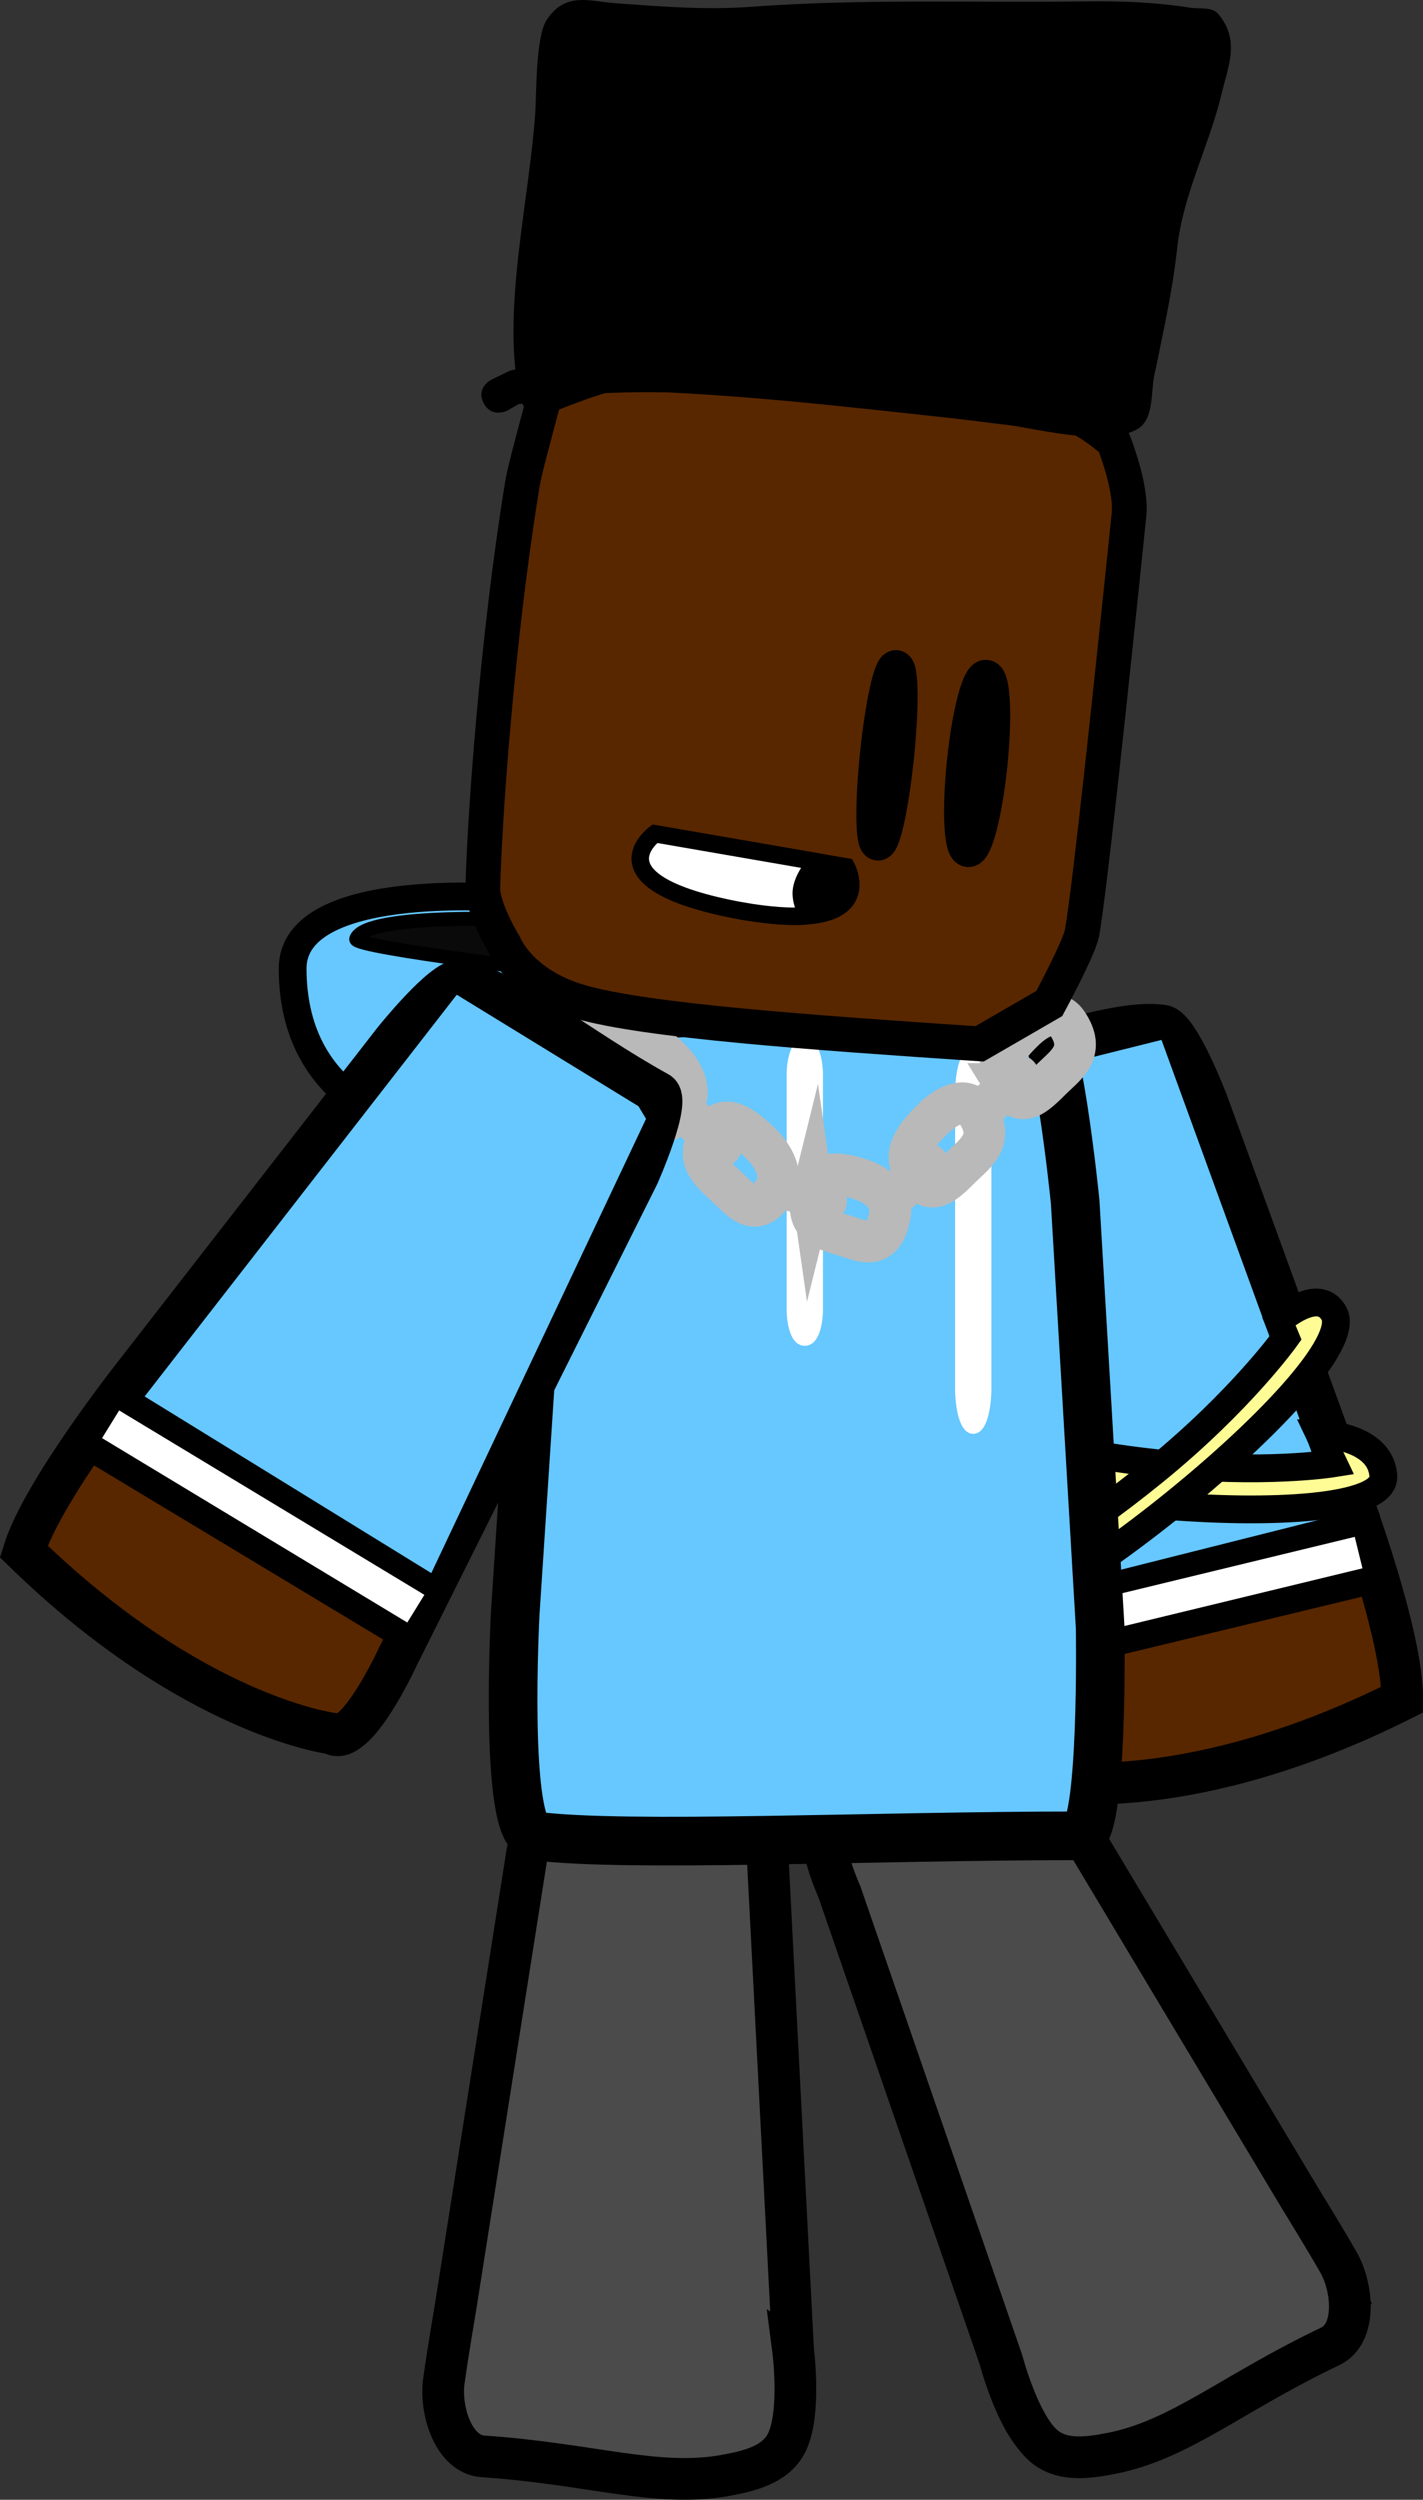 <svg version="1.1" xmlns="http://www.w3.org/2000/svg" xmlns:xlink="http://www.w3.org/1999/xlink" width="102.392" height="179.825" viewBox="0,0,102.392,179.825"><rect x="0" y="0" width="102.392" height="179.825" fill="#333333" stroke="none"/><g transform="translate(-168.972,-93.577)"><g data-paper-data="{&quot;isPaintingLayer&quot;:true}" fill-rule="nonzero" stroke-linejoin="miter" stroke-miterlimit="10" stroke-dasharray="" stroke-dashoffset="0" style="mix-blend-mode: normal"><g stroke="#000000" stroke-linecap="round"><path d="M218.592,175.328c0,0 -28.514,5.915 -28.564,-12.066c-0.019,-6.625 16.377,-5.027 16.377,-5.027z" data-paper-data="{&quot;origPos&quot;:null}" fill="#66c8ff" stroke-width="2"/><path d="M210.467,163.639c0,0 -16.08,-1.9 -15.869,-2.514c0.668,-1.946 12.568,-1.383 12.568,-1.383z" data-paper-data="{&quot;origPos&quot;:null}" fill="#0a0a0a" stroke-width="1"/></g><g><g data-paper-data="{&quot;index&quot;:null}"><g stroke="#000000" stroke-width="3" stroke-linecap="round"><path d="M266.149,201.174c0,0 3.777,10.064 3.715,14.671c-15.25,7.654 -25.164,5.848 -25.164,5.848c-1.974,0.562 -2.826,-6.663 -2.826,-6.663c0,0 -2.13,-14.05 -3.494,-23.042c-0.895,-5.905 -2.294,-15.13 -2.294,-15.13c0,0 -0.627,-5.891 0.464,-6.111c6.559,-1.324 12.646,-3.885 16.103,-3.386c1.152,0.166 3.191,5.51 3.191,5.51l10.306,28.303z" data-paper-data="{&quot;origPos&quot;:null}" fill="#582700"/><path d="M267.316,206.814l-25.194,6.071l-0.793,-3.309l25.173,-6.329z" data-paper-data="{&quot;origPos&quot;:null}" fill="none"/></g><path d="M241.008,209.181l-4.73,-36.564l1.093,-0.958l15.492,-3.868l12.813,35.182z" fill="#66c8ff" stroke="#000000" stroke-width="1" stroke-linecap="round"/><path d="M241.981,212.46l-0.556,-2.264l25.028,-6.063l0.556,2.264z" fill="#ffffff" stroke="none" stroke-width="0" stroke-linecap="butt"/></g><g fill="#fffc96" stroke="#000000" stroke-width="2" stroke-linecap="round"><path d="M263.902,196.718c0,0 4.426,0.106 4.608,3.045c0.291,4.702 -32.926,1.835 -33.527,-3.046c-0.246,-1.994 2.929,-2.431 2.929,-2.431l0.451,1.817c0,0 6.111,1.894 13.844,2.733c7.626,0.828 12.707,0.009 12.707,0.009z"/><path d="M260.983,188.604c0,0 2.831,-2.582 3.967,-0.552c2.384,4.262 -25.391,26.088 -26.671,21.632c-0.775,-2.699 2.449,-4.086 2.449,-4.086l0.371,1.327c0,0 4.759,-2.489 10.954,-7.533c6.194,-5.044 9.431,-9.581 9.431,-9.581z" data-paper-data="{&quot;index&quot;:null}"/></g></g><g data-paper-data="{&quot;origRot&quot;:0}" stroke="#000000" stroke-linecap="round"><path d="M229.255,229.502c0,0 -1.985,-4.38 -0.545,-4.969c4.251,-1.739 7.697,-4.983 12.295,-5.128c1.909,-0.06 4.239,3.555 4.239,3.555l17.06,28.476c0,0 1.8,2.918 2.775,4.63c1.042,1.831 1.317,5.129 -0.596,6.04c-7.024,3.345 -10.777,6.71 -15.69,7.686c-1.79,0.356 -3.713,0.617 -5.037,-0.627c-1.73,-1.625 -2.862,-5.964 -2.862,-5.964z" data-paper-data="{&quot;origPos&quot;:null}" fill="#ff0000" stroke-width="3"/><path d="M266.467,259.123c0,0 -4.406,4.808 -9.103,6.871c-3.603,1.584 -11.827,4.077 -11.827,4.077c0,0 -2.318,-1.834 -3.056,-3.261c-0.777,-1.503 -0.828,-4.245 -0.828,-4.245l21.194,-10.186z" data-paper-data="{&quot;origPos&quot;:null}" fill="#976e57" stroke-width="2"/><path d="M229.462,229.762c0,0 -1.985,-4.38 -0.545,-4.969c4.251,-1.739 7.697,-4.983 12.295,-5.128c1.909,-0.06 4.239,3.555 4.239,3.555l17.06,28.476c0,0 1.8,2.918 2.775,4.63c1.042,1.831 1.317,5.129 -0.596,6.04c-7.024,3.345 -10.777,6.71 -15.69,7.686c-1.79,0.356 -3.713,0.617 -5.037,-0.627c-1.73,-1.625 -2.862,-5.964 -2.862,-5.964z" data-paper-data="{&quot;origPos&quot;:null}" fill="#4b4b4b" stroke-width="3"/></g><path d="M226.037,262.624c0,0 0.577,4.445 -0.419,6.59c-0.763,1.642 -2.646,2.106 -4.441,2.434c-4.928,0.9 -9.674,-0.844 -17.451,-1.367c-2.118,-0.142 -3.1,-3.306 -2.819,-5.389c0.263,-1.948 0.84,-5.319 0.84,-5.319l5.157,-32.712c0,0 0.807,-4.214 2.603,-4.859c4.323,-1.556 8.74,0.189 13.339,0.241c1.559,0.018 1.358,4.814 1.358,4.814c0,0 0.464,8.994 0.761,14.75c0.419,8.124 1.074,20.818 1.074,20.818z" fill="#4b4b4b" stroke="#000000" stroke-width="3" stroke-linecap="round"/><g><path d="M207.845,182.189c0,0 1.961,-14.409 4.14,-14.957c6.538,-1.644 21.484,-0.713 31.474,-0.713c1.544,0 2.878,13.533 2.878,13.533l1.799,30.628c0,0 0.246,14.958 -1.439,14.958c-14.997,0 -32.574,0.853 -39.259,0.012c-2.228,-0.28 -1.392,-16.038 -1.392,-16.038z" data-paper-data="{&quot;origPos&quot;:null}" fill="#66c8ff" stroke="#000000" stroke-width="3.5" stroke-linecap="round"/><path d="M226.881,190.388c-1.305,0 -1.305,-2.487 -1.305,-2.487c0,-5.159 0,-11.977 0,-17.136c0,0 0,-2.487 1.305,-2.487c1.305,0 1.305,2.487 1.305,2.487c0,5.159 0,10.319 0,15.478v1.658c0,0 0,2.487 -1.305,2.487z" fill="#ffffff" stroke="none" stroke-width="0.5" stroke-linecap="butt"/><path d="M239.002,196.721c-1.305,0 -1.305,-3.125 -1.305,-3.125c0,-6.481 0,-15.046 0,-21.528c0,0 0,-3.125 1.305,-3.125c1.305,0 1.305,3.125 1.305,3.125c0,6.481 0,12.963 0,19.444v2.083c0,0 0,3.125 -1.305,3.125z" fill="#ffffff" stroke="none" stroke-width="0.5" stroke-linecap="butt"/></g><g fill="none" stroke="#b9b9b9" stroke-width="3"><path d="M241.262,171.553c-0.836,-1.358 0.087,-2.578 1.322,-3.796c1.235,-1.218 2.475,-1.59 3.151,-0.615c1.434,2.067 -0.07,3.042 -1.038,3.996c-1.235,1.218 -2.255,2.333 -3.436,0.415z" stroke-linecap="butt"/><path d="M239.64,173.482l2.616,-2.519" stroke-linecap="round"/><path d="M236.058,174.111c1.235,-1.218 2.475,-1.59 3.151,-0.615c1.434,2.067 -0.07,3.042 -1.038,3.996c-1.235,1.218 -2.255,2.333 -3.436,0.415c-0.836,-1.358 0.087,-2.578 1.322,-3.796z" stroke-linecap="butt"/><path d="M235.73,177.316l-2.616,2.519" stroke-linecap="round"/><path d="M227.435,179.383c0.405,-1.635 1.756,-1.48 3.291,-1.022c1.535,0.459 2.513,1.436 2.268,2.683c-0.52,2.645 -2.054,1.778 -3.256,1.419c-1.535,-0.459 -2.875,-0.771 -2.303,-3.081z" stroke-linecap="butt"/><path d="M225.201,178.981l3.211,1.008" stroke-linecap="round"/><path d="M220.162,175.008c0.902,-1.317 2.089,-0.53 3.344,0.626c1.256,1.155 1.833,2.524 1.203,3.559c-1.336,2.194 -2.458,0.663 -3.441,-0.242c-1.256,-1.156 -2.38,-2.083 -1.106,-3.942z" stroke-linecap="butt"/><path d="M220.86,176.033l-2.611,-2.462" stroke-linecap="round"/><path d="M213.593,168.883c0.902,-1.317 2.089,-0.53 3.344,0.626c1.256,1.155 1.833,2.524 1.203,3.559c-1.336,2.194 -2.458,0.663 -3.441,-0.242c-1.256,-1.155 -2.38,-2.083 -1.106,-3.942z" stroke-linecap="butt"/><path d="M214.291,169.909l-2.611,-2.462" stroke-linecap="round"/></g><path d="M239.453,168.67c-12.181,-0.82 -23.992,-1.651 -28.738,-3.026c-4.338,-1.256 -5.452,-4.111 -5.452,-4.111c0,0 -1.58,-2.564 -1.547,-4.098c0.098,-4.604 0.998,-17.724 2.831,-28.953c0.061,-0.375 0.109,-0.583 0.193,-0.954c0.251,-1.111 1.416,-5.411 1.416,-5.411c0,0 3.342,-1.405 5.123,-1.742c5.346,-1.01 18.536,1.509 32.516,3.012c1.267,0.136 3.313,1.982 3.313,1.982c0,0 1.307,3.249 1.103,5.222c-1.316,12.756 -2.819,26.866 -3.377,30.075c-0.186,1.07 -2.363,5.103 -2.363,5.103z" fill="#582700" stroke="#000000" stroke-width="2.5" stroke-linecap="round"/><path d="M238.353,148.402c0.353,-3.427 1.056,-6.162 1.569,-6.11c0.513,0.052 0.642,2.873 0.289,6.3c-0.353,3.427 -1.056,6.162 -1.569,6.11c-0.513,-0.052 -0.642,-2.873 -0.289,-6.3z" fill="none" stroke="#000000" stroke-width="2.5" stroke-linecap="butt"/><path d="M232.099,147.843c0.36,-3.49 0.964,-6.288 1.348,-6.249c0.385,0.039 0.405,2.901 0.045,6.391c-0.36,3.49 -0.964,6.288 -1.348,6.249c-0.385,-0.039 -0.405,-2.901 -0.045,-6.391z" fill="none" stroke="#000000" stroke-width="2.5" stroke-linecap="butt"/><path d="M203.777,122.587c-0.587,-1.107 0.531,-1.687 0.531,-1.687l1.378,-0.668c0.122,-0.028 0.244,-0.054 0.366,-0.081c-0.602,-5.843 1.04,-12.726 1.432,-18.431c0.102,-1.48 0.02,-5.514 0.836,-6.729c1.366,-2.035 3.046,-1.315 4.956,-1.179c3.251,0.231 6.472,0.499 9.722,0.256c8.055,-0.592 15.979,-0.286 24.037,-0.39c2.543,-0.033 5.018,0.053 7.544,0.449c0.691,0.109 1.599,-0.078 2.049,0.452c1.593,1.88 0.713,3.781 0.251,5.715c-0.922,3.858 -2.806,7.261 -3.217,11.249c-0.335,3.049 -1.04,6.152 -1.654,9.156c-0.212,1.037 -0.009,2.999 -1.135,3.708c-2.309,1.454 -7.913,-0.163 -10.465,-0.431c-7.781,-0.817 -15.552,-1.794 -23.368,-2.171c-2.801,-0.04 -5.477,0.002 -8.186,0.385c-0.054,0.37 -0.267,0.833 -0.971,0.986c-0.764,0.166 -1.159,-0.239 -1.349,-0.572c-0.093,0.02 -0.186,0.041 -0.279,0.062l-0.772,0.446c0,0 -1.118,0.58 -1.705,-0.528z" fill="#000000" stroke="none" stroke-width="0.5" stroke-linecap="butt"/><g><g stroke="#000000" stroke-width="3" stroke-linecap="round"><path d="M178.749,192.311l18.563,-23.886c0,0 3.593,-4.482 4.742,-4.296c3.446,0.559 8.452,4.82 14.29,8.043c0.97,0.536 -1.447,5.962 -1.447,5.962c0,0 -4.184,8.372 -6.861,13.731c-4.078,8.161 -10.449,20.911 -10.449,20.911c0,0 -3.045,6.63 -4.751,5.504c0,0 -10,-1.245 -22.159,-13.1c1.364,-4.409 8.072,-12.869 8.072,-12.869z" data-paper-data="{&quot;origPos&quot;:null}" fill="#582700"/><path d="M177.772,194.18l22.02,13.561l-1.778,2.916l-22.119,-13.322z" data-paper-data="{&quot;origPos&quot;:null}" fill="none"/></g><path d="M178.642,194.165l23.077,-29.691l13.56,8.32l0.745,1.24l-15.805,33.426z" fill="#66c8ff" stroke="#000000" stroke-width="1" stroke-linecap="round"/><path d="M176.316,197.03l1.229,-1.991l21.963,13.265l-1.229,1.991z" fill="#ffffff" stroke="none" stroke-width="0" stroke-linecap="butt"/></g><g stroke="#000000" stroke-width="1.25" stroke-linecap="butt"><g data-paper-data="{&quot;index&quot;:null}" fill="#000000"><path d="M222.251,159.09c-10.971,-2.042 -6.152,-5.534 -6.152,-5.534l13.779,2.382c0,0 2.696,4.973 -7.626,3.151z"/></g><g data-paper-data="{&quot;index&quot;:null}" fill="#ffffff"><path d="M222.251,159.09c-10.971,-2.042 -6.152,-5.534 -6.152,-5.534c0,0 9.322,1.612 11.648,2.014c0.003,0.001 -0.926,0.927 -1.101,1.984c-0.144,0.866 0.461,1.9 0.441,1.901c-1.157,0.095 -2.723,0.007 -4.835,-0.366z"/></g></g></g></g></svg>